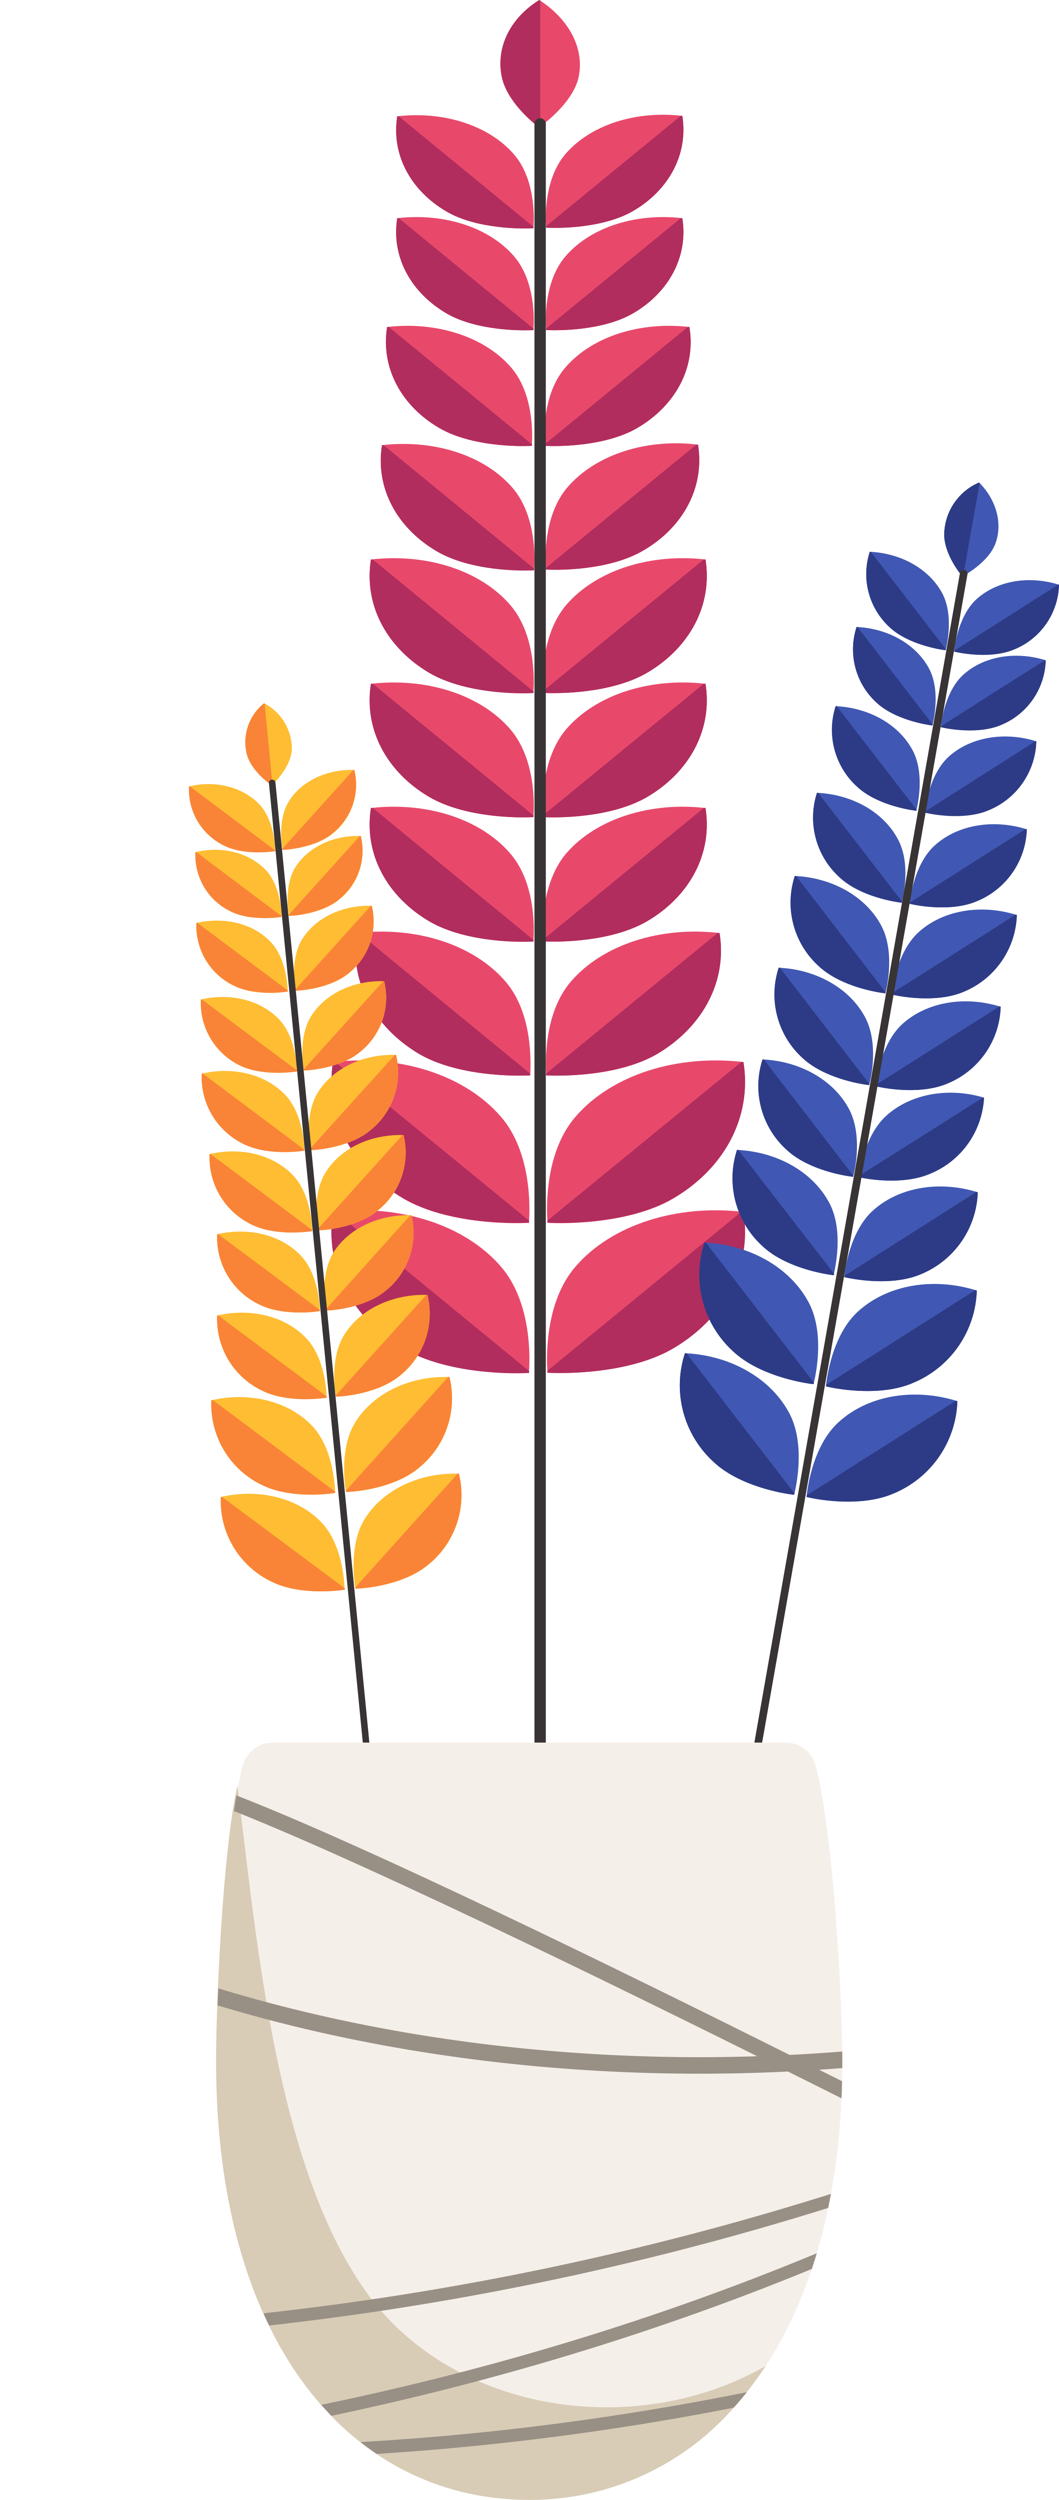 <svg xmlns="http://www.w3.org/2000/svg" xmlns:xlink="http://www.w3.org/1999/xlink" viewBox="0 0 165.79 391.18"><defs><style>.cls-1{fill:none;}.cls-2{fill:#e8496b;}.cls-3{fill:#b12d5d;}.cls-4{fill:#383435;}.cls-5{fill:#4058b3;}.cls-6{fill:#2d3b86;}.cls-7{fill:#febd32;}.cls-8{fill:#f98437;}.cls-9{fill:#f5efea;}.cls-10{fill:#d8ccb6;}.cls-11{clip-path:url(#clip-path);}.cls-12{fill:#989085;}</style><clipPath id="clip-path"><path class="cls-1" d="M127.69,276.27a4.83,4.83,0,0,0-4.68-3.59H42.64A4.89,4.89,0,0,0,38,276.27c-2.65,10-4.13,34.63-4.13,46.31,0,45.07,21.93,68.6,49,68.6A42.32,42.32,0,0,0,115,376.6c10.33-11.51,16.87-29.69,16.87-54C131.83,310.9,130.34,286.31,127.69,276.27Z"/></clipPath></defs><title>ilu 1</title><g id="Layer_2" data-name="Layer 2"><g id="pot"><g id="ilu_1" data-name="ilu 1"><path class="cls-2" d="M84.42,0c4.67,3,7.08,7.57,6.18,12-.78,3.81-5.11,7.16-6.21,7.94-1.1-.79-5.13-4.16-5.87-8C77.66,7.53,79.73,2.94,84.42,0Z"/><path class="cls-3" d="M84.42,0l.16.1,0,19.7-.15.11c-1.1-.79-5.13-4.16-5.87-8C77.66,7.53,79.73,2.94,84.42,0Z"/><path class="cls-2" d="M106.82,18.13c-7.28-.85-14.33,1.4-18.26,5.93-3.4,3.92-3.19,10.06-3.07,11.56,1.82.12,9,.14,13.71-2.65C104.68,29.74,107.78,24.17,106.82,18.13Z"/><path class="cls-3" d="M106.82,18.13l-.25,0L85.48,35.41c0,.08,0,.15,0,.21,1.82.12,9,.14,13.71-2.65C104.68,29.74,107.78,24.17,106.82,18.13Z"/><path class="cls-2" d="M106.82,34.14c-7.28-.84-14.33,1.4-18.26,5.93-3.4,3.92-3.19,10.06-3.07,11.57,1.82.11,9,.13,13.71-2.66C104.68,45.75,107.78,40.19,106.82,34.14Z"/><path class="cls-3" d="M106.82,34.14l-.25,0L85.48,51.42c0,.08,0,.15,0,.22,1.82.11,9,.13,13.71-2.66C104.68,45.75,107.78,40.19,106.82,34.14Z"/><path class="cls-2" d="M107.93,51.17c-7.73-.9-15.23,1.49-19.4,6.31-3.62,4.16-3.39,10.68-3.26,12.28,1.93.12,9.52.15,14.56-2.82C105.66,63.51,109,57.6,107.93,51.17Z"/><path class="cls-3" d="M107.93,51.17l-.26,0L85.26,69.54c0,.08,0,.16,0,.22,1.93.12,9.52.15,14.56-2.82C105.66,63.51,109,57.6,107.93,51.17Z"/><path class="cls-2" d="M109.28,69.58c-8.13-1-16,1.56-20.4,6.62-3.8,4.38-3.56,11.24-3.42,12.92,2,.12,10,.15,15.3-3C106.89,82.54,110.35,76.33,109.28,69.58Z"/><path class="cls-3" d="M109.28,69.58l-.28,0L85.44,88.88c0,.09,0,.17,0,.24,2,.12,10,.15,15.3-3C106.89,82.54,110.35,76.33,109.28,69.58Z"/><path class="cls-2" d="M110.45,87.55c-8.68-1-17.09,1.68-21.78,7.08-4,4.67-3.8,12-3.65,13.79,2.16.13,10.68.16,16.34-3.17C107.9,101.39,111.59,94.76,110.45,87.55Z"/><path class="cls-3" d="M110.45,87.55l-.29,0L85,108.16c0,.09,0,.18,0,.26,2.16.13,10.68.16,16.34-3.17C107.9,101.39,111.59,94.76,110.45,87.55Z"/><path class="cls-2" d="M110.45,107c-8.68-1-17.09,1.67-21.78,7.07-4,4.67-3.8,12-3.65,13.79,2.16.13,10.68.16,16.34-3.17C107.9,120.84,111.59,114.2,110.45,107Z"/><path class="cls-3" d="M110.45,107l-.29,0L85,127.6c0,.1,0,.18,0,.26,2.16.13,10.68.16,16.34-3.17C107.9,120.84,111.59,114.2,110.45,107Z"/><path class="cls-2" d="M110.45,126.44c-8.68-1-17.09,1.67-21.78,7.07-4,4.67-3.8,12-3.65,13.79,2.16.14,10.68.16,16.34-3.17C107.9,140.28,111.59,133.65,110.45,126.44Z"/><path class="cls-3" d="M110.45,126.44l-.29,0L85,147.05c0,.09,0,.18,0,.25,2.16.14,10.68.16,16.34-3.17C107.9,140.28,111.59,133.65,110.45,126.44Z"/><path class="cls-2" d="M112.65,146c-9.25-1.08-18.24,1.78-23.24,7.55-4.33,5-4,12.8-3.9,14.72,2.31.14,11.41.17,17.44-3.38C109.93,160.73,113.88,153.65,112.65,146Z"/><path class="cls-3" d="M112.65,146l-.31,0L85.49,168a2.65,2.65,0,0,1,0,.27c2.31.14,11.41.17,17.44-3.38C109.93,160.73,113.88,153.65,112.65,146Z"/><path class="cls-2" d="M116.39,166.19c-10.46-1.22-20.61,2-26.27,8.53-4.89,5.63-4.58,14.46-4.4,16.63,2.61.16,12.89.2,19.71-3.82C113.32,182.88,117.77,174.88,116.39,166.19Z"/><path class="cls-3" d="M116.39,166.19l-.35,0L85.7,191a2.69,2.69,0,0,0,0,.31c2.61.16,12.89.2,19.71-3.82C113.32,182.88,117.77,174.88,116.39,166.19Z"/><path class="cls-2" d="M116.39,189.64c-10.46-1.22-20.61,2-26.27,8.53-4.89,5.63-4.58,14.47-4.4,16.63,2.61.16,12.89.2,19.71-3.82C113.32,206.33,117.77,198.33,116.39,189.64Z"/><path class="cls-3" d="M116.39,189.64l-.35,0L85.7,214.5a2.66,2.66,0,0,0,0,.3c2.61.16,12.89.2,19.71-3.82C113.32,206.33,117.77,198.33,116.39,189.64Z"/><path class="cls-2" d="M62.19,18.2c7.27-.84,14.33,1.41,18.26,5.94,3.4,3.91,3.19,10,3.06,11.56-1.81.11-9,.14-13.7-2.66C64.33,29.81,61.23,24.25,62.19,18.2Z"/><path class="cls-3" d="M62.19,18.2l.24,0,21.1,17.31c0,.07,0,.15,0,.21-1.81.11-9,.14-13.7-2.66C64.33,29.81,61.23,24.25,62.19,18.2Z"/><path class="cls-2" d="M62.19,34.14c7.27-.84,14.33,1.4,18.26,5.93,3.4,3.92,3.19,10.06,3.06,11.57-1.81.11-9,.13-13.7-2.66C64.33,45.75,61.23,40.19,62.19,34.14Z"/><path class="cls-3" d="M62.19,34.14l.24,0,21.1,17.3c0,.08,0,.15,0,.22-1.81.11-9,.13-13.7-2.66C64.33,45.75,61.23,40.19,62.19,34.14Z"/><path class="cls-2" d="M60.59,51.17c7.73-.9,15.23,1.49,19.41,6.31,3.61,4.16,3.38,10.68,3.25,12.28-1.93.12-9.52.15-14.56-2.82C62.86,63.51,59.57,57.6,60.59,51.17Z"/><path class="cls-3" d="M60.61,51.17l.26,0L83.29,69.54c0,.08,0,.16,0,.22-1.92.12-9.52.15-14.56-2.82C62.88,63.51,59.59,57.6,60.61,51.17Z"/><path class="cls-2" d="M59.8,69.66c8.12-.94,16,1.57,20.4,6.63C84,80.66,83.75,87.52,83.62,89.2c-2,.13-10,.15-15.31-3C62.19,82.62,58.73,76.41,59.8,69.66Z"/><path class="cls-3" d="M59.8,69.66l.27,0L83.63,89c0,.09,0,.17,0,.24-2,.13-10,.15-15.31-3C62.19,82.62,58.73,76.41,59.8,69.66Z"/><path class="cls-2" d="M58.07,87.55c8.68-1,17.09,1.68,21.78,7.08,4.06,4.67,3.8,12,3.65,13.79-2.16.13-10.68.16-16.34-3.17C60.62,101.39,56.93,94.76,58.07,87.55Z"/><path class="cls-3" d="M58.07,87.55l.3,0,25.15,20.64a2.11,2.11,0,0,1,0,.26c-2.16.13-10.68.16-16.34-3.17C60.62,101.39,56.93,94.76,58.07,87.55Z"/><path class="cls-2" d="M58.07,107c8.68-1,17.09,1.67,21.78,7.07,4.06,4.67,3.8,12,3.65,13.79-2.16.13-10.68.16-16.34-3.17C60.62,120.84,56.93,114.2,58.07,107Z"/><path class="cls-3" d="M58.07,107l.3,0L83.52,127.6a2,2,0,0,1,0,.26c-2.16.13-10.68.16-16.34-3.17C60.62,120.84,56.93,114.2,58.07,107Z"/><path class="cls-2" d="M58.07,126.44c8.68-1,17.09,1.67,21.78,7.07,4.06,4.67,3.8,12,3.65,13.79-2.16.14-10.68.16-16.34-3.17C60.62,140.28,56.93,133.65,58.07,126.44Z"/><path class="cls-3" d="M58.07,126.44l.3,0,25.15,20.64a1.81,1.81,0,0,1,0,.25c-2.16.14-10.68.16-16.34-3.17C60.62,140.28,56.93,133.65,58.07,126.44Z"/><path class="cls-2" d="M55.87,146c9.26-1.08,18.24,1.78,23.24,7.55,4.33,5,4,12.8,3.9,14.72-2.31.14-11.4.17-17.44-3.38C58.59,160.73,54.65,153.65,55.87,146Z"/><path class="cls-3" d="M55.87,146l.31,0L83,168c0,.09,0,.19,0,.27-2.31.14-11.4.17-17.44-3.38C58.59,160.73,54.65,153.65,55.87,146Z"/><path class="cls-2" d="M52.13,166.19c10.46-1.22,20.61,2,26.27,8.53,4.89,5.63,4.58,14.46,4.4,16.63-2.6.16-12.88.2-19.7-3.82C55.21,182.88,50.75,174.88,52.13,166.19Z"/><path class="cls-3" d="M52.13,166.19l.35,0L82.83,191c0,.12,0,.22,0,.31-2.6.16-12.88.2-19.7-3.82C55.21,182.88,50.75,174.88,52.13,166.19Z"/><path class="cls-2" d="M52.13,189.64c10.46-1.22,20.61,2,26.27,8.53,4.89,5.63,4.58,14.47,4.4,16.63-2.6.16-12.88.2-19.7-3.82C55.21,206.33,50.75,198.33,52.13,189.64Z"/><path class="cls-3" d="M52.13,189.64l.35,0,30.35,24.9q0,.17,0,.3c-2.6.16-12.88.2-19.7-3.82C55.21,206.33,50.75,198.33,52.13,189.64Z"/><path class="cls-4" d="M84.56,387.47a.83.83,0,0,1-.89-.73V19.23a.91.91,0,0,1,1.78,0V386.74A.83.83,0,0,1,84.56,387.47Z"/><path class="cls-5" d="M153.28,75.5c2.71,2.73,3.72,6.41,2.55,9.56-1,2.72-4.32,4.68-5.16,5.14-.62-.72-2.86-3.68-2.85-6.58A9,9,0,0,1,153.28,75.5Z"/><path class="cls-6" d="M153.28,75.5l.09.09-2.58,14.54-.12.07c-.62-.72-2.86-3.68-2.85-6.58A9,9,0,0,1,153.28,75.5Z"/><path class="cls-5" d="M165.79,91.5c-4.71-1.48-9.69-.64-12.89,2.24-2.76,2.5-3.42,7.06-3.53,8.18,1.19.3,5.93,1.15,9.44-.36A11.24,11.24,0,0,0,165.79,91.5Z"/><path class="cls-6" d="M165.79,91.5l-.16,0-16.24,10.32a.89.89,0,0,0,0,.15c1.19.3,5.93,1.15,9.44-.36A11.24,11.24,0,0,0,165.79,91.5Z"/><path class="cls-5" d="M163.71,103.32c-4.71-1.47-9.69-.64-12.89,2.25-2.76,2.49-3.41,7.05-3.53,8.18,1.19.29,5.93,1.14,9.44-.36A11.27,11.27,0,0,0,163.71,103.32Z"/><path class="cls-6" d="M163.71,103.32l-.15,0-16.25,10.32c0,.06,0,.11,0,.16,1.19.29,5.93,1.14,9.44-.36A11.27,11.27,0,0,0,163.71,103.32Z"/><path class="cls-5" d="M162.24,116c-5-1.56-10.3-.67-13.7,2.39-2.93,2.66-3.63,7.5-3.75,8.7,1.26.31,6.3,1.21,10-.39A12,12,0,0,0,162.24,116Z"/><path class="cls-6" d="M162.24,116l-.17,0-17.26,11c0,.06,0,.12,0,.17,1.26.31,6.3,1.21,10-.39A12,12,0,0,0,162.24,116Z"/><path class="cls-5" d="M160.75,129.77c-5.27-1.65-10.83-.71-14.4,2.51-3.09,2.79-3.82,7.88-3.95,9.14,1.33.33,6.62,1.28,10.54-.41A12.59,12.59,0,0,0,160.75,129.77Z"/><path class="cls-6" d="M160.75,129.77l-.18-.05-18.15,11.52c0,.07,0,.13,0,.18,1.33.33,6.62,1.28,10.54-.41A12.59,12.59,0,0,0,160.75,129.77Z"/><path class="cls-5" d="M159.19,143.18c-5.63-1.76-11.56-.76-15.37,2.68-3.3,3-4.08,8.42-4.22,9.76,1.42.35,7.07,1.36,11.26-.43A13.46,13.46,0,0,0,159.19,143.18Z"/><path class="cls-6" d="M159.19,143.18l-.19-.05-19.38,12.3a1.11,1.11,0,0,1,0,.19c1.42.35,7.07,1.36,11.26-.43A13.46,13.46,0,0,0,159.19,143.18Z"/><path class="cls-5" d="M156.66,157.54c-5.62-1.76-11.55-.76-15.37,2.68-3.29,3-4.07,8.41-4.21,9.75,1.42.35,7.07,1.37,11.25-.43A13.42,13.42,0,0,0,156.66,157.54Z"/><path class="cls-6" d="M156.66,157.54l-.19-.06-19.37,12.3a1.54,1.54,0,0,0,0,.19c1.42.35,7.07,1.37,11.25-.43A13.42,13.42,0,0,0,156.66,157.54Z"/><path class="cls-5" d="M154.05,171.76c-5.56-1.66-11.46-.62-15.28,2.81-3.31,3-4.14,8.32-4.29,9.65,1.4.33,7,1.26,11.17-.56A13.61,13.61,0,0,0,154.05,171.76Z"/><path class="cls-6" d="M154.05,171.76l-.19,0L134.5,184a1.37,1.37,0,0,0,0,.19c1.4.33,7,1.26,11.17-.56A13.61,13.61,0,0,0,154.05,171.76Z"/><path class="cls-5" d="M153.07,186.57c-6-1.88-12.34-.82-16.41,2.86-3.52,3.17-4.35,9-4.49,10.41,1.51.37,7.54,1.46,12-.46A14.37,14.37,0,0,0,153.07,186.57Z"/><path class="cls-6" d="M153.07,186.57l-.2-.06-20.68,13.13a1.5,1.5,0,0,0,0,.2c1.51.37,7.54,1.46,12-.46A14.37,14.37,0,0,0,153.07,186.57Z"/><path class="cls-5" d="M152.92,201.94c-6.78-2.12-13.94-.92-18.54,3.23-4,3.59-4.91,10.15-5.08,11.77,1.71.42,8.53,1.65,13.58-.53A16.19,16.19,0,0,0,152.92,201.94Z"/><path class="cls-6" d="M152.92,201.94l-.22-.07-23.37,14.84,0,.23c1.71.42,8.53,1.65,13.58-.53A16.19,16.19,0,0,0,152.92,201.94Z"/><path class="cls-5" d="M149.88,219.25c-6.79-2.12-13.94-.92-18.54,3.24-4,3.58-4.92,10.14-5.08,11.76,1.7.43,8.52,1.65,13.57-.52A16.21,16.21,0,0,0,149.88,219.25Z"/><path class="cls-6" d="M149.88,219.25l-.23-.07L126.28,234c0,.09,0,.17,0,.23,1.7.43,8.52,1.65,13.57-.52A16.21,16.21,0,0,0,149.88,219.25Z"/><path class="cls-5" d="M136.17,86.34c4.93.23,9.32,2.71,11.35,6.51,1.74,3.29.8,7.8.53,8.9-1.22-.13-6-1-8.75-3.56A11.27,11.27,0,0,1,136.17,86.34Z"/><path class="cls-6" d="M136.17,86.34h.16l11.75,15.24,0,.16c-1.22-.13-6-1-8.75-3.56A11.27,11.27,0,0,1,136.17,86.34Z"/><path class="cls-5" d="M134.1,98.11c4.93.22,9.32,2.71,11.35,6.51,1.74,3.29.8,7.8.53,8.9-1.22-.13-6-1-8.75-3.56A11.27,11.27,0,0,1,134.1,98.11Z"/><path class="cls-6" d="M134.1,98.11h.16L146,113.36l0,.16c-1.22-.13-6-1-8.75-3.56A11.27,11.27,0,0,1,134.1,98.11Z"/><path class="cls-5" d="M130.82,110.5c5.25.24,9.92,2.88,12.06,6.92,1.86,3.49.86,8.28.57,9.45-1.3-.14-6.34-1-9.3-3.78A12,12,0,0,1,130.82,110.5Z"/><path class="cls-6" d="M130.84,110.5H131l12.49,16.2c0,.06,0,.11,0,.16-1.29-.13-6.34-1-9.29-3.78A12,12,0,0,1,130.84,110.5Z"/><path class="cls-5" d="M127.9,124.06c5.51.25,10.42,3,12.67,7.27,2,3.67.91,8.71.6,9.94-1.36-.15-6.66-1.06-9.77-4A12.58,12.58,0,0,1,127.9,124.06Z"/><path class="cls-6" d="M127.9,124.06h.18l13.13,17c0,.07,0,.13,0,.18-1.36-.15-6.66-1.06-9.77-4A12.58,12.58,0,0,1,127.9,124.06Z"/><path class="cls-5" d="M124.43,137.07c5.89.27,11.12,3.23,13.53,7.76,2.09,3.93,1,9.3.64,10.61-1.45-.15-7.11-1.13-10.43-4.25A13.4,13.4,0,0,1,124.43,137.07Z"/><path class="cls-6" d="M124.43,137.07h.2l14,18.18c0,.06,0,.13,0,.18-1.45-.15-7.11-1.13-10.43-4.25A13.4,13.4,0,0,1,124.43,137.07Z"/><path class="cls-5" d="M121.91,151.43c5.88.26,11.12,3.22,13.53,7.76,2.08,3.92,1,9.3.63,10.61-1.45-.16-7.11-1.13-10.43-4.25A13.43,13.43,0,0,1,121.91,151.43Z"/><path class="cls-6" d="M121.91,151.43h.19l14,18.17c0,.07,0,.13-.05.19-1.45-.16-7.11-1.13-10.43-4.25A13.43,13.43,0,0,1,121.91,151.43Z"/><path class="cls-5" d="M119.38,165.78c5.89.27,11.13,3.23,13.54,7.77,2.08,3.92,1,9.29.63,10.6-1.45-.15-7.11-1.12-10.43-4.24A13.44,13.44,0,0,1,119.38,165.78Z"/><path class="cls-6" d="M119.38,165.78h.2l14,18.18c0,.06,0,.13,0,.18-1.45-.15-7.11-1.12-10.43-4.24A13.44,13.44,0,0,1,119.38,165.78Z"/><path class="cls-5" d="M115.38,179.94c6.29.28,11.88,3.44,14.45,8.29,2.22,4.18,1,9.92.67,11.32-1.54-.17-7.59-1.21-11.13-4.54A14.33,14.33,0,0,1,115.38,179.94Z"/><path class="cls-6" d="M115.38,179.94h.21l15,19.4a1.17,1.17,0,0,1-.05.2c-1.54-.17-7.59-1.21-11.13-4.54A14.33,14.33,0,0,1,115.38,179.94Z"/><path class="cls-5" d="M110.28,194.44c7.1.32,13.41,3.89,16.32,9.36,2.52,4.73,1.16,11.22.76,12.8-1.75-.19-8.57-1.36-12.58-5.13A16.2,16.2,0,0,1,110.28,194.44Z"/><path class="cls-6" d="M110.28,194.44h.23l16.91,21.92-.06.23c-1.75-.19-8.57-1.36-12.58-5.13A16.2,16.2,0,0,1,110.28,194.44Z"/><path class="cls-5" d="M107.23,211.75c7.1.32,13.42,3.9,16.33,9.37,2.51,4.73,1.16,11.21.76,12.79-1.75-.18-8.58-1.36-12.58-5.12A16.19,16.19,0,0,1,107.23,211.75Z"/><path class="cls-6" d="M107.23,211.75l.24,0,16.9,21.92a1.19,1.19,0,0,1-.05.22c-1.75-.18-8.58-1.36-12.58-5.12A16.19,16.19,0,0,1,107.23,211.75Z"/><path class="cls-4" d="M102.93,362.38a.57.57,0,0,1-.49-.65L150.29,89.61a.58.58,0,0,1,.68-.45.58.58,0,0,1,.5.65L103.62,361.94A.58.58,0,0,1,102.93,362.38Z"/><path class="cls-7" d="M41.34,110.05a8,8,0,0,1,4.34,7.38c-.21,2.5-2.52,4.9-3.11,5.47-.68-.45-3.23-2.39-3.91-4.81A7.78,7.78,0,0,1,41.34,110.05Z"/><path class="cls-8" d="M41.34,110.05l.09.06,1.23,12.71-.09.08c-.68-.45-3.23-2.39-3.91-4.81A7.78,7.78,0,0,1,41.34,110.05Z"/><path class="cls-7" d="M55.47,120.48c-4.27-.13-8.22,1.72-10.22,4.86-1.72,2.72-1.21,6.67-1,7.64,1,0,5.2-.42,7.77-2.49A9.75,9.75,0,0,0,55.47,120.48Z"/><path class="cls-8" d="M55.47,120.48h-.14L44.18,132.84l0,.14c1,0,5.2-.42,7.77-2.49A9.75,9.75,0,0,0,55.47,120.48Z"/><path class="cls-7" d="M56.48,130.81c-4.27-.13-8.22,1.72-10.22,4.87-1.72,2.71-1.21,6.67-1,7.63,1.05,0,5.2-.42,7.77-2.49A9.75,9.75,0,0,0,56.48,130.81Z"/><path class="cls-8" d="M56.48,130.81h-.14L45.19,143.17l0,.14c1.05,0,5.2-.42,7.77-2.49A9.75,9.75,0,0,0,56.48,130.81Z"/><path class="cls-7" d="M58.2,141.74c-4.54-.14-8.74,1.82-10.86,5.17-1.83,2.89-1.28,7.08-1.11,8.11,1.13,0,5.53-.45,8.27-2.65A10.36,10.36,0,0,0,58.2,141.74Z"/><path class="cls-8" d="M58.2,141.74h-.15L46.21,154.87c0,.06,0,.11,0,.15,1.13,0,5.53-.45,8.27-2.65A10.36,10.36,0,0,0,58.2,141.74Z"/><path class="cls-7" d="M60.14,153.54c-4.77-.15-9.18,1.91-11.41,5.43-1.93,3-1.35,7.45-1.17,8.53,1.18,0,5.82-.47,8.69-2.79A10.86,10.86,0,0,0,60.14,153.54Z"/><path class="cls-8" d="M60.14,153.54H60L47.54,167.34c0,.06,0,.11,0,.16,1.18,0,5.82-.47,8.69-2.79A10.86,10.86,0,0,0,60.14,153.54Z"/><path class="cls-7" d="M62,165.07c-5.1-.16-9.81,2.05-12.19,5.8-2.06,3.24-1.44,7.95-1.25,9.1,1.27,0,6.21-.5,9.28-3A11.61,11.61,0,0,0,62,165.07Z"/><path class="cls-8" d="M62,165.07h-.18L48.5,179.81a1.15,1.15,0,0,1,0,.16c1.27,0,6.21-.5,9.28-3A11.61,11.61,0,0,0,62,165.07Z"/><path class="cls-7" d="M63.18,177.62c-5.09-.16-9.8,2-12.18,5.8-2.06,3.24-1.45,8-1.25,9.1,1.26,0,6.21-.5,9.28-3A11.62,11.62,0,0,0,63.18,177.62Z"/><path class="cls-8" d="M63.18,177.62H63L49.72,192.36l0,.16c1.26,0,6.21-.5,9.28-3A11.62,11.62,0,0,0,63.18,177.62Z"/><path class="cls-7" d="M64.41,190.16c-5.09-.16-9.81,2.05-12.19,5.8-2,3.24-1.44,7.95-1.24,9.11,1.26,0,6.2-.51,9.27-3A11.61,11.61,0,0,0,64.41,190.16Z"/><path class="cls-8" d="M64.41,190.16h-.17L51,204.9l0,.17c1.26,0,6.2-.51,9.27-3A11.61,11.61,0,0,0,64.41,190.16Z"/><path class="cls-7" d="M66.92,202.63c-5.44-.17-10.47,2.19-13,6.19-2.2,3.46-1.55,8.49-1.34,9.72,1.35,0,6.63-.54,9.9-3.17A12.42,12.42,0,0,0,66.92,202.63Z"/><path class="cls-8" d="M66.92,202.63h-.18L52.56,218.37a1.11,1.11,0,0,1,0,.17c1.35,0,6.63-.54,9.9-3.17A12.42,12.42,0,0,0,66.92,202.63Z"/><path class="cls-7" d="M70.36,215.47c-6.14-.19-11.82,2.47-14.69,7-2.48,3.91-1.75,9.59-1.51,11,1.52,0,7.49-.61,11.19-3.59A14,14,0,0,0,70.36,215.47Z"/><path class="cls-8" d="M70.36,215.47h-.2l-16,17.78,0,.2c1.52,0,7.49-.61,11.19-3.59A14,14,0,0,0,70.36,215.47Z"/><path class="cls-7" d="M71.84,230.6c-6.14-.19-11.82,2.47-14.69,7-2.48,3.91-1.75,9.59-1.51,11,1.52,0,7.49-.6,11.19-3.58A14,14,0,0,0,71.84,230.6Z"/><path class="cls-8" d="M71.84,230.6h-.2l-16,17.78c0,.08,0,.14,0,.2,1.52,0,7.49-.6,11.19-3.58A14,14,0,0,0,71.84,230.6Z"/><path class="cls-7" d="M29.59,123.06c4.17-1,8.4.09,11,2.79,2.22,2.33,2.48,6.31,2.5,7.29-1,.17-5.19.59-8.11-.94A9.73,9.73,0,0,1,29.59,123.06Z"/><path class="cls-8" d="M29.59,123.06l.14,0,13.33,10v.14c-1,.17-5.19.59-8.11-.94A9.73,9.73,0,0,1,29.59,123.06Z"/><path class="cls-7" d="M30.6,133.34c4.16-1,8.4.09,11,2.79,2.22,2.34,2.48,6.31,2.51,7.29-1,.18-5.19.6-8.12-.94A9.73,9.73,0,0,1,30.6,133.34Z"/><path class="cls-8" d="M30.6,133.34l.14,0,13.32,10a.71.71,0,0,1,0,.14c-1,.18-5.19.6-8.12-.94A9.73,9.73,0,0,1,30.6,133.34Z"/><path class="cls-7" d="M30.74,144.42c4.43-1,8.93.1,11.66,3,2.35,2.48,2.63,6.7,2.66,7.74-1.11.19-5.51.64-8.62-1A10.38,10.38,0,0,1,30.74,144.42Z"/><path class="cls-8" d="M30.76,144.42l.15,0L45.07,155v.15c-1.11.19-5.51.64-8.62-1A10.36,10.36,0,0,1,30.76,144.42Z"/><path class="cls-7" d="M31.45,156.4c4.65-1.07,9.38.1,12.25,3.12,2.48,2.6,2.77,7,2.8,8.14-1.17.19-5.8.66-9.07-1A10.88,10.88,0,0,1,31.45,156.4Z"/><path class="cls-8" d="M31.45,156.4l.16,0L46.49,167.5c0,.06,0,.11,0,.16-1.17.19-5.8.66-9.07-1A10.88,10.88,0,0,1,31.45,156.4Z"/><path class="cls-7" d="M31.58,168c5-1.14,10,.11,13.08,3.33,2.64,2.78,3,7.52,3,8.69-1.24.21-6.18.71-9.67-1.12A11.61,11.61,0,0,1,31.58,168Z"/><path class="cls-8" d="M31.58,168l.17,0L47.64,179.9v.16c-1.24.21-6.18.71-9.67-1.12A11.61,11.61,0,0,1,31.58,168Z"/><path class="cls-7" d="M32.81,180.59c5-1.15,10,.11,13.07,3.33,2.65,2.78,3,7.52,3,8.69-1.24.2-6.19.71-9.67-1.12A11.63,11.63,0,0,1,32.81,180.59Z"/><path class="cls-8" d="M32.81,180.59l.16,0,15.9,11.89v.17c-1.24.2-6.19.71-9.67-1.12A11.63,11.63,0,0,1,32.81,180.59Z"/><path class="cls-7" d="M34,193.13c5-1.14,10,.11,13.08,3.33,2.65,2.78,3,7.52,3,8.69-1.25.21-6.19.71-9.68-1.12A11.62,11.62,0,0,1,34,193.13Z"/><path class="cls-8" d="M34,193.13l.17,0L50.09,205a.92.92,0,0,1,0,.16c-1.25.21-6.19.71-9.68-1.12A11.62,11.62,0,0,1,34,193.13Z"/><path class="cls-7" d="M34,205.85c5.3-1.22,10.69.12,13.95,3.56,2.83,3,3.16,8,3.19,9.27-1.33.22-6.6.76-10.32-1.19A12.4,12.4,0,0,1,34,205.85Z"/><path class="cls-8" d="M34,205.85l.18,0,17,12.69v.17c-1.33.22-6.6.76-10.32-1.19A12.4,12.4,0,0,1,34,205.85Z"/><path class="cls-7" d="M33.09,219.12c6-1.38,12.09.13,15.78,4,3.19,3.36,3.57,9.08,3.6,10.48-1.5.26-7.46.86-11.67-1.34A14,14,0,0,1,33.09,219.12Z"/><path class="cls-8" d="M33.09,219.12l.21-.05,19.17,14.34v.2c-1.5.26-7.46.86-11.67-1.34A14,14,0,0,1,33.09,219.12Z"/><path class="cls-7" d="M34.57,234.25c6-1.38,12.09.13,15.78,4,3.19,3.36,3.57,9.08,3.6,10.49-1.5.25-7.46.85-11.67-1.35A14,14,0,0,1,34.57,234.25Z"/><path class="cls-8" d="M34.57,234.25l.21,0L54,248.55v.2c-1.5.25-7.46.85-11.67-1.35A14,14,0,0,1,34.57,234.25Z"/><path class="cls-4" d="M65.66,357.94a.5.5,0,0,1-.56-.42l-23-235a.49.49,0,0,1,.46-.52.51.51,0,0,1,.56.43l23,235A.49.49,0,0,1,65.66,357.94Z"/><path class="cls-9" d="M127.69,276.27a4.83,4.83,0,0,0-4.68-3.59H42.64A4.89,4.89,0,0,0,38,276.27c-2.65,10-4.13,34.63-4.13,46.31,0,45.07,21.93,68.6,49,68.6A42.32,42.32,0,0,0,115,376.6c10.33-11.51,16.87-29.69,16.87-54C131.83,310.9,130.34,286.31,127.69,276.27Z"/><path class="cls-10" d="M58.49,360.18c-15.27-19.52-18.3-56.85-21.32-80.72-2.15,9.18-3.34,32.67-3.34,43.12,0,45.07,21.93,68.6,49,68.6A42.32,42.32,0,0,0,115,376.6a52.43,52.43,0,0,0,4.85-6.36C99.93,381.62,72.37,377.75,58.49,360.18Z"/><g class="cls-11"><path class="cls-12" d="M20.21,365.82l-.13-2a464.38,464.38,0,0,0,125.46-25.69l.66,1.85A466.69,466.69,0,0,1,20.21,365.82Z"/><path class="cls-12" d="M145.64,335.26c-.91-.17-145.51-74.33-120.41-51.56l1.67-1.84c-25.43-23.06,118.73,50.88,119.21,51Z"/><path class="cls-12" d="M109.56,324.49c-34.32,0-68-6.22-96.11-18.1l1-2.38c38.07,16.08,86.44,21.67,132.7,15.36l.35,2.56A282.31,282.31,0,0,1,109.56,324.49Z"/><path class="cls-12" d="M1.49,385.66l-.18-2c51.43-4.86,101.79-18.55,145.65-39.6l.85,1.77C103.75,367,53.15,380.79,1.49,385.66Z"/><path class="cls-12" d="M136.32,372C90.62,383.32,43.77,387.22,0,383.33l.17-2c47.69,4.24,99.08-.82,148.6-14.64l.53,1.89Q142.84,370.42,136.32,372Z"/></g></g></g></g></svg>